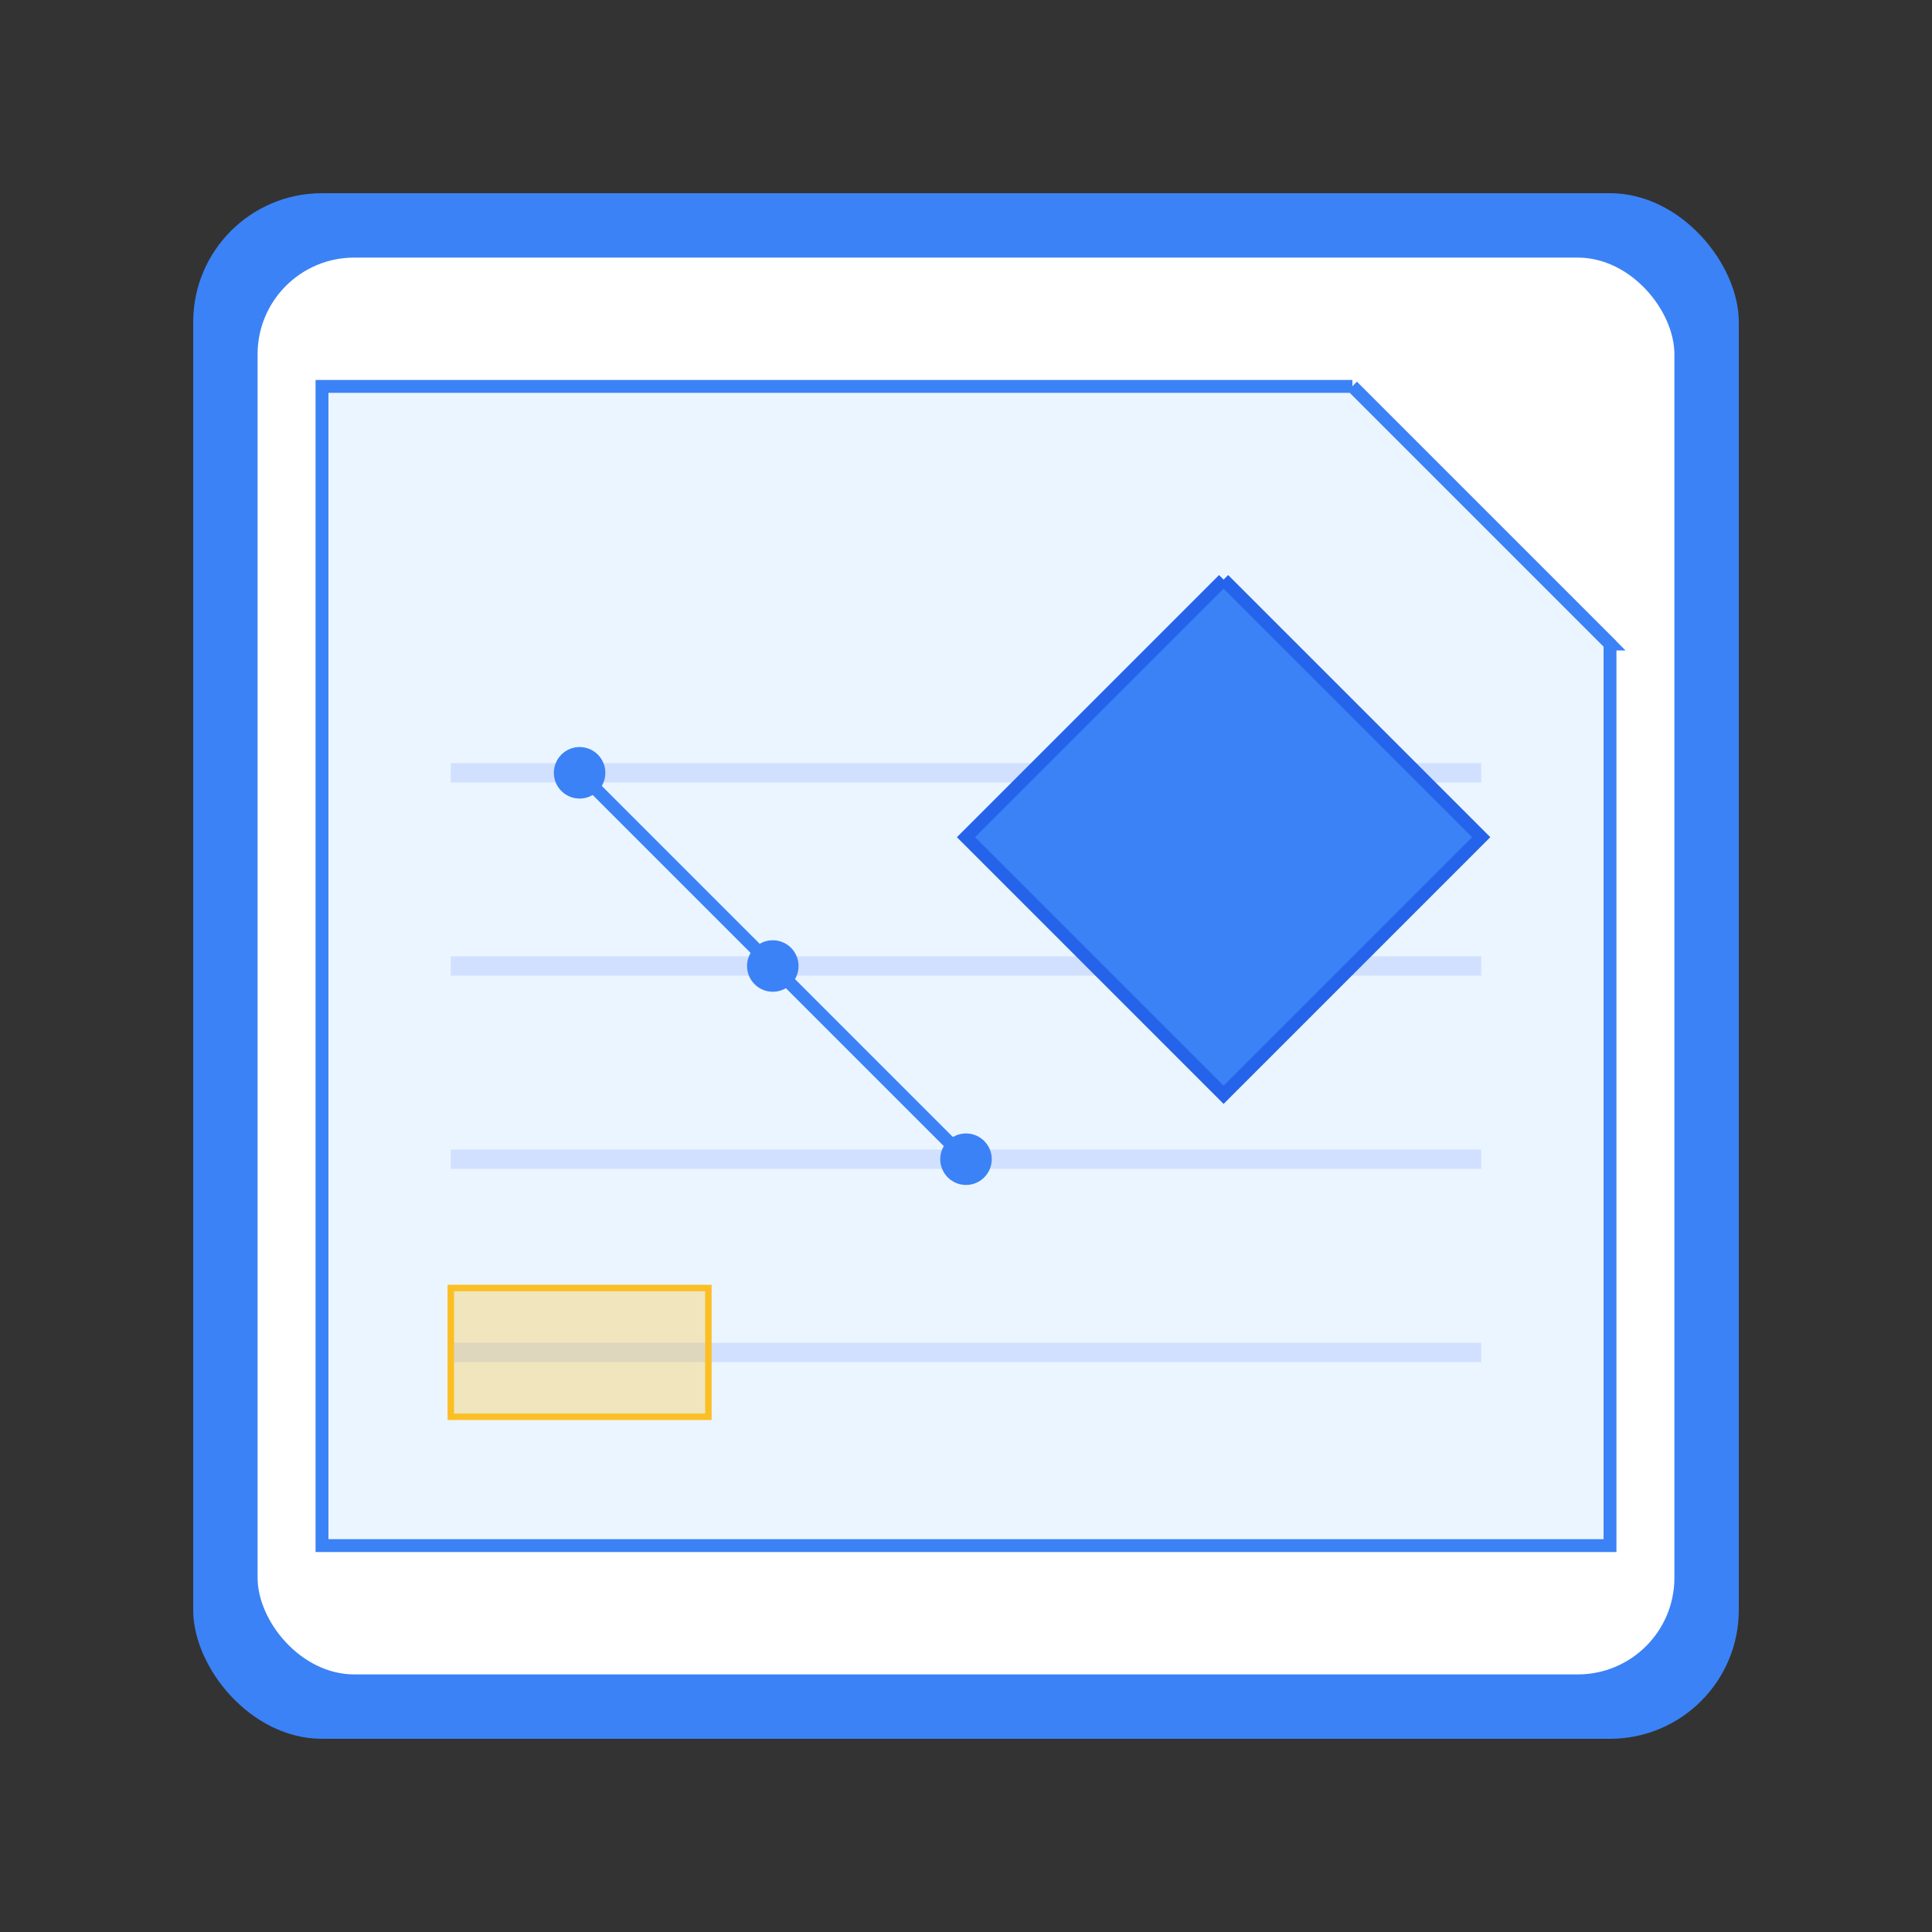 <svg viewBox="0 0 300 300" xmlns="http://www.w3.org/2000/svg">
  <rect x="0" y="0" width="300" height="300" fill="#333333" stroke="none"/>
  <!-- Background -->
  <rect x="30" y="30" width="240" height="240" rx="20" fill="#3B82F6" />
  <rect x="40" y="40" width="220" height="220" rx="15" fill="#FFFFFF" />
  
  <!-- Note page effect -->
  <path d="M210 60 L210 100 L250 100 L210 60" fill="#EBF5FF" stroke="#3B82F6" stroke-width="2" />
  <path d="M210 60 L250 100 L250 240 L50 240 L50 60 L210 60" fill="#EBF5FF" stroke="#3B82F6" stroke-width="2" />
  
  <!-- Horizontal lines -->
  <line x1="70" y1="120" x2="230" y2="120" stroke="#D1E0FF" stroke-width="3" />
  <line x1="70" y1="150" x2="230" y2="150" stroke="#D1E0FF" stroke-width="3" />
  <line x1="70" y1="180" x2="230" y2="180" stroke="#D1E0FF" stroke-width="3" />
  <line x1="70" y1="210" x2="230" y2="210" stroke="#D1E0FF" stroke-width="3" />
  
  <!-- Pen/Pencil -->
  <path d="M190 90 L230 130 L190 170 L150 130 L190 90" fill="#3B82F6" />
  <path d="M190 90 L230 130 L190 170 L150 130 L190 90" fill="#3B82F6" stroke="#2563EB" stroke-width="2" />
  
  <!-- "Smart" Dot Connections -->
  <circle cx="90" cy="120" r="4" fill="#3B82F6" />
  <circle cx="120" cy="150" r="4" fill="#3B82F6" />
  <circle cx="150" cy="180" r="4" fill="#3B82F6" />
  <line x1="90" y1="120" x2="120" y2="150" stroke="#3B82F6" stroke-width="2" />
  <line x1="120" y1="150" x2="150" y2="180" stroke="#3B82F6" stroke-width="2" />
  
  <!-- Highlight accent -->
  <path d="M70 200 L110 200 L110 220 L70 220 Z" fill="#FBBF24" fill-opacity="0.3" stroke="#FBBF24" stroke-width="1" />
</svg>